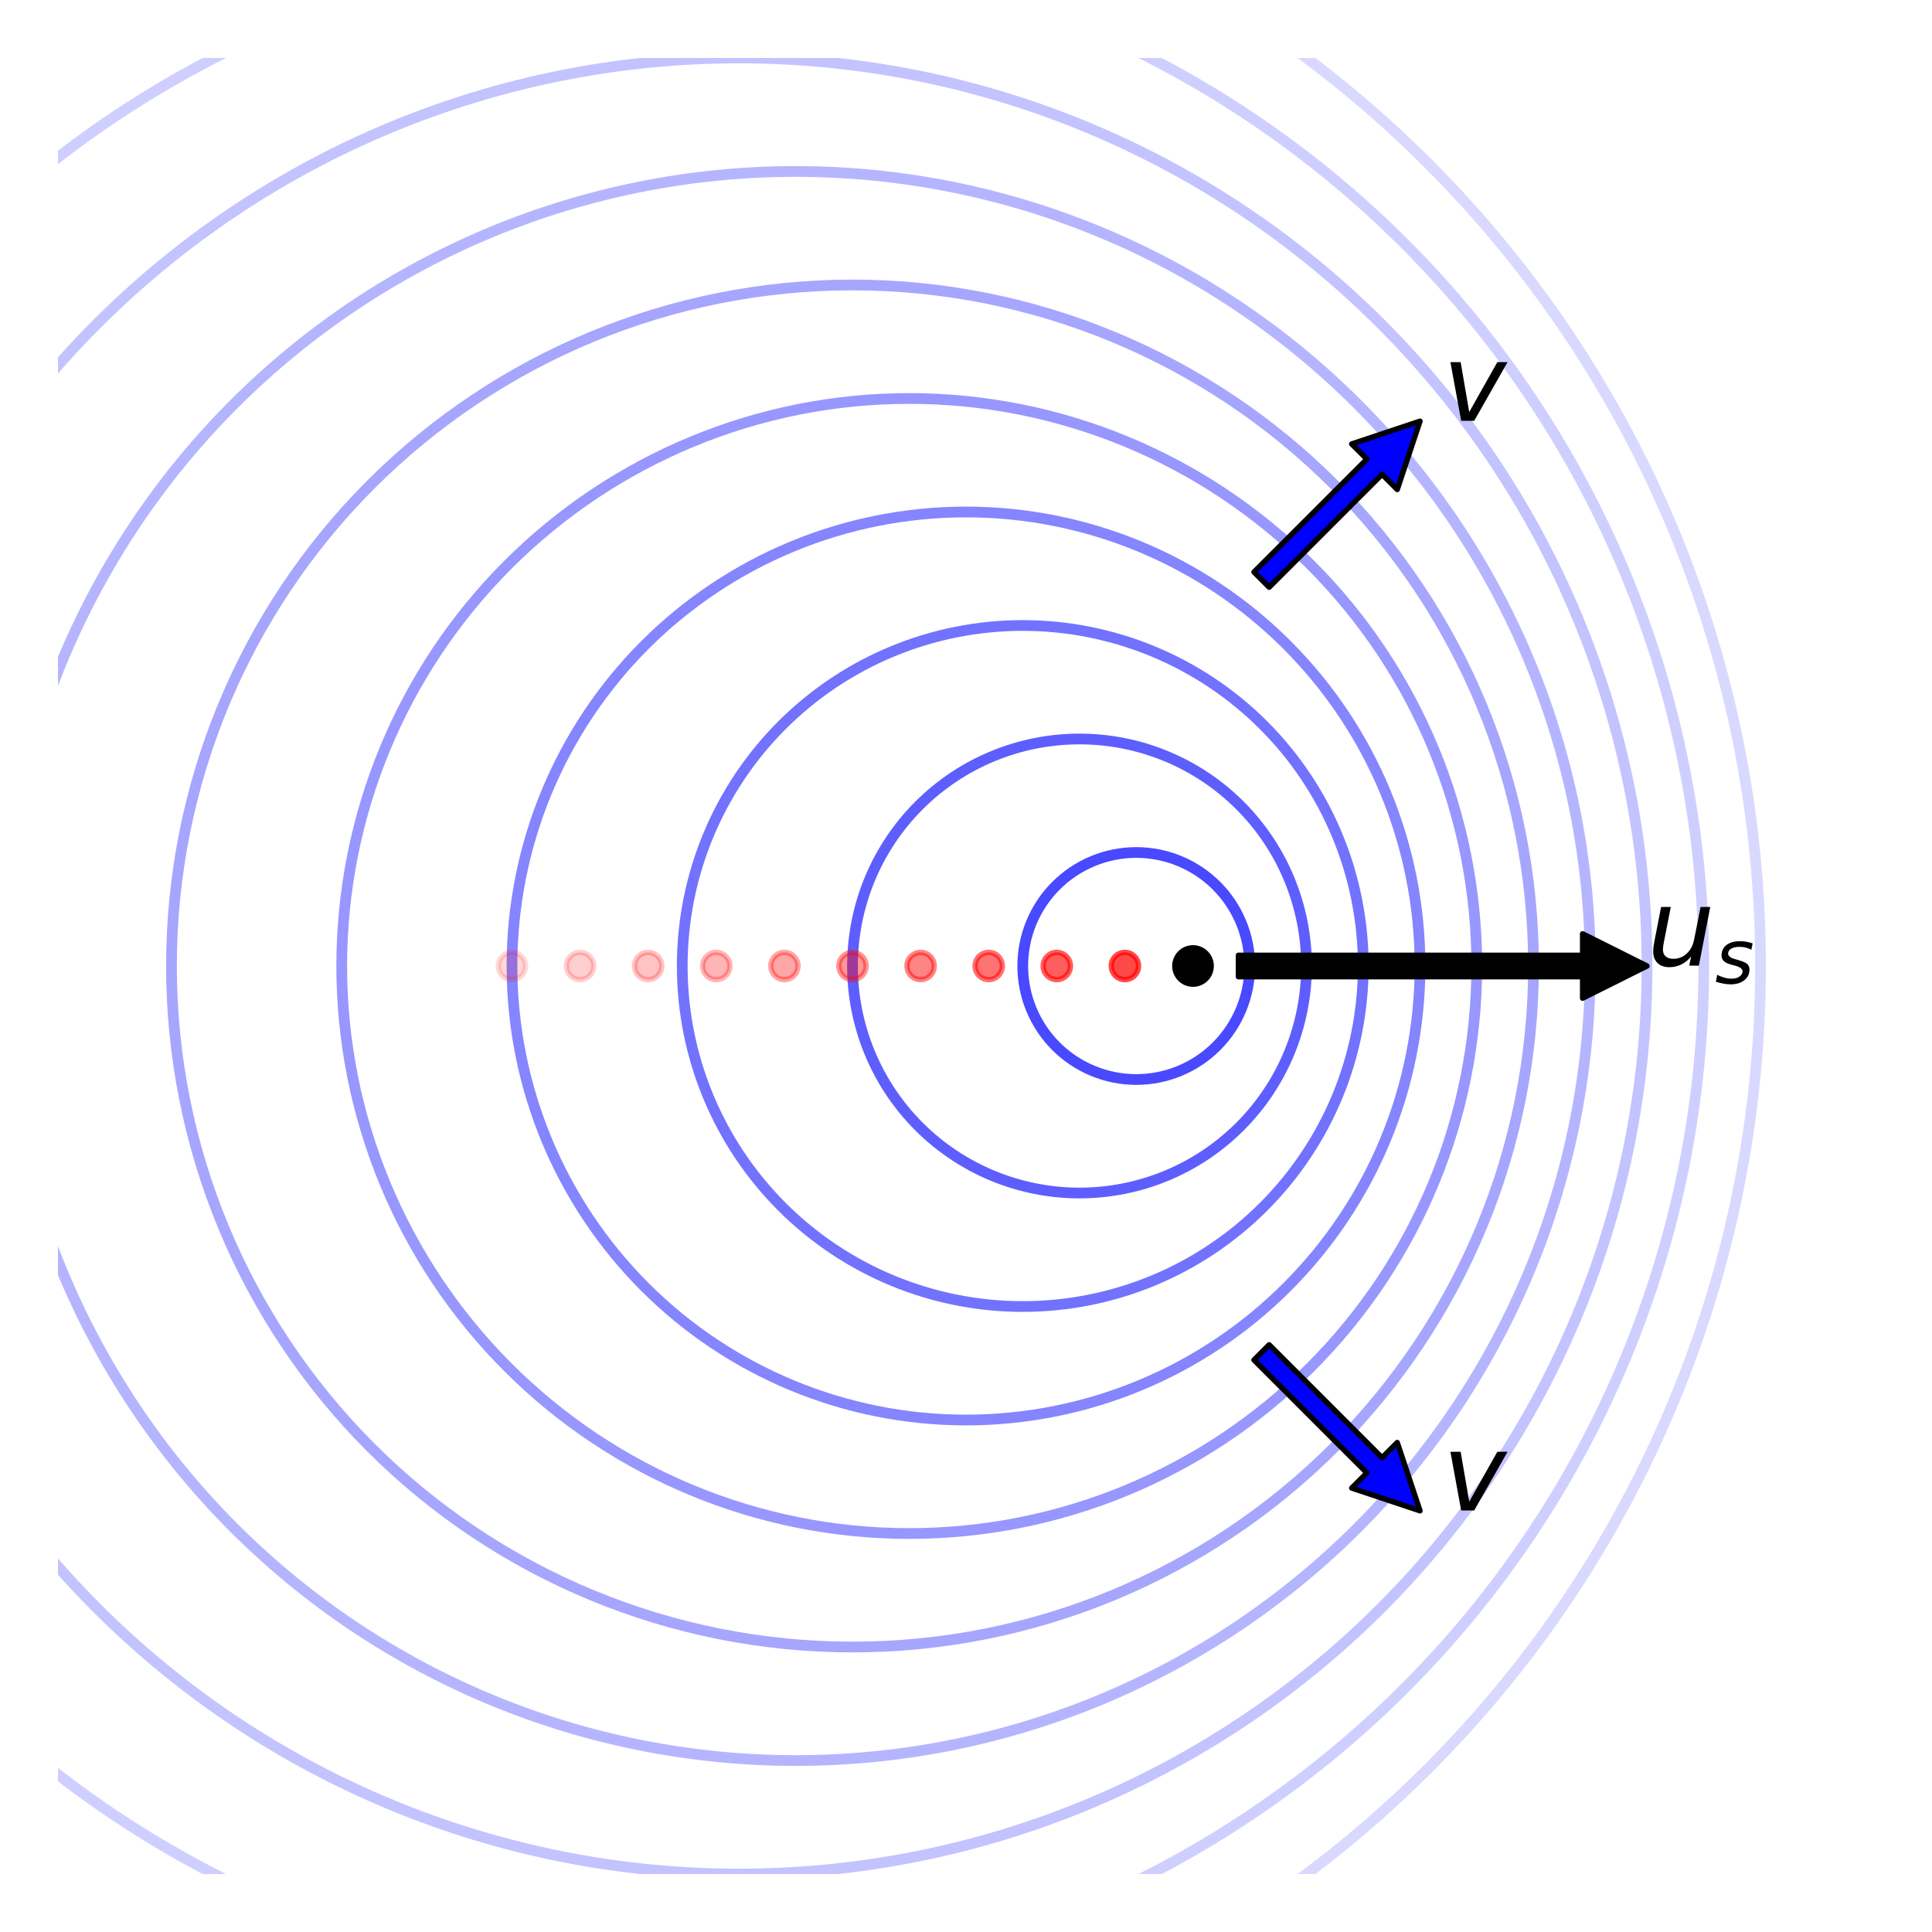 <?xml version="1.0" encoding="utf-8" standalone="no"?>
<!DOCTYPE svg PUBLIC "-//W3C//DTD SVG 1.1//EN"
  "http://www.w3.org/Graphics/SVG/1.1/DTD/svg11.dtd">
<!-- Created with matplotlib (https://matplotlib.org/) -->
<svg height="360pt" version="1.1" viewBox="0 0 360 360" width="360pt" xmlns="http://www.w3.org/2000/svg" xmlns:xlink="http://www.w3.org/1999/xlink">
 <defs>
  <style type="text/css">
*{stroke-linecap:butt;stroke-linejoin:round;}
  </style>
 </defs>
 <g id="figure_1">
  <g id="patch_1">
   <path d="M 0 360 
L 360 360 
L 360 0 
L 0 0 
z
" style="fill:none;"/>
  </g>
  <g id="axes_1">
   <g id="patch_2">
    <path clip-path="url(#p2d9e5b398d)" d="M 222.3 180 
C 222.3 180 222.3 180 222.3 180 
C 222.3 180 222.3 180 222.3 180 
C 222.3 180 222.3 180 222.3 180 
C 222.3 180 222.3 180 222.3 180 
C 222.3 180 222.3 180 222.3 180 
C 222.3 180 222.3 180 222.3 180 
C 222.3 180 222.3 180 222.3 180 
C 222.3 180 222.3 180 222.3 180 
z
" style="fill:none;opacity:0.8;stroke:#0000ff;stroke-linejoin:miter;stroke-width:2;"/>
   </g>
   <g id="patch_3">
    <path clip-path="url(#p2d9e5b398d)" d="M 222.3 182.538 
C 222.973 182.538 223.619 182.271 224.095 181.795 
C 224.571 181.319 224.838 180.673 224.838 180 
C 224.838 179.327 224.571 178.681 224.095 178.205 
C 223.619 177.729 222.973 177.462 222.3 177.462 
C 221.627 177.462 220.981 177.729 220.505 178.205 
C 220.029 178.681 219.762 179.327 219.762 180 
C 219.762 180.673 220.029 181.319 220.505 181.795 
C 220.981 182.271 221.627 182.538 222.3 182.538 
z
" style="fill:#ff0000;opacity:0.8;stroke:#ff0000;stroke-linejoin:miter;"/>
   </g>
   <g id="patch_4">
    <path clip-path="url(#p2d9e5b398d)" d="M 211.725 201.15 
C 217.334 201.15 222.714 198.922 226.68 194.955 
C 230.647 190.989 232.875 185.609 232.875 180 
C 232.875 174.391 230.647 169.011 226.68 165.045 
C 222.714 161.078 217.334 158.85 211.725 158.85 
C 206.116 158.85 200.736 161.078 196.77 165.045 
C 192.803 169.011 190.575 174.391 190.575 180 
C 190.575 185.609 192.803 190.989 196.77 194.955 
C 200.736 198.922 206.116 201.15 211.725 201.15 
z
" style="fill:none;opacity:0.712;stroke:#0000ff;stroke-linejoin:miter;stroke-width:2;"/>
   </g>
   <g id="patch_5">
    <path clip-path="url(#p2d9e5b398d)" d="M 209.61 182.538 
C 210.283 182.538 210.929 182.271 211.405 181.795 
C 211.881 181.319 212.148 180.673 212.148 180 
C 212.148 179.327 211.881 178.681 211.405 178.205 
C 210.929 177.729 210.283 177.462 209.61 177.462 
C 208.937 177.462 208.291 177.729 207.815 178.205 
C 207.339 178.681 207.072 179.327 207.072 180 
C 207.072 180.673 207.339 181.319 207.815 181.795 
C 208.291 182.271 208.937 182.538 209.61 182.538 
z
" style="fill:#ff0000;opacity:0.712;stroke:#ff0000;stroke-linejoin:miter;"/>
   </g>
   <g id="patch_6">
    <path clip-path="url(#p2d9e5b398d)" d="M 201.15 222.3 
C 212.368 222.3 223.128 217.843 231.061 209.911 
C 238.993 201.978 243.45 191.218 243.45 180 
C 243.45 168.782 238.993 158.022 231.061 150.089 
C 223.128 142.157 212.368 137.7 201.15 137.7 
C 189.932 137.7 179.172 142.157 171.239 150.089 
C 163.307 158.022 158.85 168.782 158.85 180 
C 158.85 191.218 163.307 201.978 171.239 209.911 
C 179.172 217.843 189.932 222.3 201.15 222.3 
z
" style="fill:none;opacity:0.629;stroke:#0000ff;stroke-linejoin:miter;stroke-width:2;"/>
   </g>
   <g id="patch_7">
    <path clip-path="url(#p2d9e5b398d)" d="M 196.92 182.538 
C 197.593 182.538 198.239 182.271 198.715 181.795 
C 199.191 181.319 199.458 180.673 199.458 180 
C 199.458 179.327 199.191 178.681 198.715 178.205 
C 198.239 177.729 197.593 177.462 196.92 177.462 
C 196.247 177.462 195.601 177.729 195.125 178.205 
C 194.649 178.681 194.382 179.327 194.382 180 
C 194.382 180.673 194.649 181.319 195.125 181.795 
C 195.601 182.271 196.247 182.538 196.92 182.538 
z
" style="fill:#ff0000;opacity:0.629;stroke:#ff0000;stroke-linejoin:miter;"/>
   </g>
   <g id="patch_8">
    <path clip-path="url(#p2d9e5b398d)" d="M 190.575 243.45 
C 207.402 243.45 223.542 236.765 235.441 224.866 
C 247.34 212.967 254.025 196.827 254.025 180 
C 254.025 163.173 247.34 147.033 235.441 135.134 
C 223.542 123.235 207.402 116.55 190.575 116.55 
C 173.748 116.55 157.608 123.235 145.709 135.134 
C 133.81 147.033 127.125 163.173 127.125 180 
C 127.125 196.827 133.81 212.967 145.709 224.866 
C 157.608 236.765 173.748 243.45 190.575 243.45 
z
" style="fill:none;opacity:0.551;stroke:#0000ff;stroke-linejoin:miter;stroke-width:2;"/>
   </g>
   <g id="patch_9">
    <path clip-path="url(#p2d9e5b398d)" d="M 184.23 182.538 
C 184.903 182.538 185.549 182.271 186.025 181.795 
C 186.501 181.319 186.768 180.673 186.768 180 
C 186.768 179.327 186.501 178.681 186.025 178.205 
C 185.549 177.729 184.903 177.462 184.23 177.462 
C 183.557 177.462 182.911 177.729 182.435 178.205 
C 181.959 178.681 181.692 179.327 181.692 180 
C 181.692 180.673 181.959 181.319 182.435 181.795 
C 182.911 182.271 183.557 182.538 184.23 182.538 
z
" style="fill:#ff0000;opacity:0.551;stroke:#ff0000;stroke-linejoin:miter;"/>
   </g>
   <g id="patch_10">
    <path clip-path="url(#p2d9e5b398d)" d="M 180 264.6 
C 202.436 264.6 223.956 255.686 239.821 239.821 
C 255.686 223.956 264.6 202.436 264.6 180 
C 264.6 157.564 255.686 136.044 239.821 120.179 
C 223.956 104.314 202.436 95.4 180 95.4 
C 157.564 95.4 136.044 104.314 120.179 120.179 
C 104.314 136.044 95.4 157.564 95.4 180 
C 95.4 202.436 104.314 223.956 120.179 239.821 
C 136.044 255.686 157.564 264.6 180 264.6 
z
" style="fill:none;opacity:0.478;stroke:#0000ff;stroke-linejoin:miter;stroke-width:2;"/>
   </g>
   <g id="patch_11">
    <path clip-path="url(#p2d9e5b398d)" d="M 171.54 182.538 
C 172.213 182.538 172.859 182.271 173.335 181.795 
C 173.811 181.319 174.078 180.673 174.078 180 
C 174.078 179.327 173.811 178.681 173.335 178.205 
C 172.859 177.729 172.213 177.462 171.54 177.462 
C 170.867 177.462 170.221 177.729 169.745 178.205 
C 169.269 178.681 169.002 179.327 169.002 180 
C 169.002 180.673 169.269 181.319 169.745 181.795 
C 170.221 182.271 170.867 182.538 171.54 182.538 
z
" style="fill:#ff0000;opacity:0.478;stroke:#ff0000;stroke-linejoin:miter;"/>
   </g>
   <g id="patch_12">
    <path clip-path="url(#p2d9e5b398d)" d="M 169.425 285.75 
C 197.47 285.75 224.371 274.608 244.202 254.777 
C 264.033 234.946 275.175 208.045 275.175 180 
C 275.175 151.955 264.033 125.054 244.202 105.223 
C 224.371 85.392 197.47 74.25 169.425 74.25 
C 141.38 74.25 114.479 85.392 94.648 105.223 
C 74.817 125.054 63.675 151.955 63.675 180 
C 63.675 208.045 74.817 234.946 94.648 254.777 
C 114.479 274.608 141.38 285.75 169.425 285.75 
z
" style="fill:none;opacity:0.41;stroke:#0000ff;stroke-linejoin:miter;stroke-width:2;"/>
   </g>
   <g id="patch_13">
    <path clip-path="url(#p2d9e5b398d)" d="M 158.85 182.538 
C 159.523 182.538 160.169 182.271 160.645 181.795 
C 161.121 181.319 161.388 180.673 161.388 180 
C 161.388 179.327 161.121 178.681 160.645 178.205 
C 160.169 177.729 159.523 177.462 158.85 177.462 
C 158.177 177.462 157.531 177.729 157.055 178.205 
C 156.579 178.681 156.312 179.327 156.312 180 
C 156.312 180.673 156.579 181.319 157.055 181.795 
C 157.531 182.271 158.177 182.538 158.85 182.538 
z
" style="fill:#ff0000;opacity:0.41;stroke:#ff0000;stroke-linejoin:miter;"/>
   </g>
   <g id="patch_14">
    <path clip-path="url(#p2d9e5b398d)" d="M 158.85 306.9 
C 192.504 306.9 224.785 293.529 248.582 269.732 
C 272.379 245.935 285.75 213.654 285.75 180 
C 285.75 146.346 272.379 114.065 248.582 90.268 
C 224.785 66.471 192.504 53.1 158.85 53.1 
C 125.196 53.1 92.915 66.471 69.118 90.268 
C 45.321 114.065 31.95 146.346 31.95 180 
C 31.95 213.654 45.321 245.935 69.118 269.732 
C 92.915 293.529 125.196 306.9 158.85 306.9 
z
" style="fill:none;opacity:0.348;stroke:#0000ff;stroke-linejoin:miter;stroke-width:2;"/>
   </g>
   <g id="patch_15">
    <path clip-path="url(#p2d9e5b398d)" d="M 146.16 182.538 
C 146.833 182.538 147.479 182.271 147.955 181.795 
C 148.431 181.319 148.698 180.673 148.698 180 
C 148.698 179.327 148.431 178.681 147.955 178.205 
C 147.479 177.729 146.833 177.462 146.16 177.462 
C 145.487 177.462 144.841 177.729 144.365 178.205 
C 143.889 178.681 143.622 179.327 143.622 180 
C 143.622 180.673 143.889 181.319 144.365 181.795 
C 144.841 182.271 145.487 182.538 146.16 182.538 
z
" style="fill:#ff0000;opacity:0.348;stroke:#ff0000;stroke-linejoin:miter;"/>
   </g>
   <g id="patch_16">
    <path clip-path="url(#p2d9e5b398d)" d="M 148.275 328.05 
C 187.538 328.05 225.199 312.451 252.962 284.687 
C 280.726 256.924 296.325 219.263 296.325 180 
C 296.325 140.737 280.726 103.076 252.962 75.313 
C 225.199 47.549 187.538 31.95 148.275 31.95 
C 109.012 31.95 71.351 47.549 43.588 75.313 
C 15.824 103.076 0.225 140.737 0.225 180 
C 0.225 219.263 15.824 256.924 43.588 284.687 
C 71.351 312.451 109.012 328.05 148.275 328.05 
z
" style="fill:none;opacity:0.29;stroke:#0000ff;stroke-linejoin:miter;stroke-width:2;"/>
   </g>
   <g id="patch_17">
    <path clip-path="url(#p2d9e5b398d)" d="M 133.47 182.538 
C 134.143 182.538 134.789 182.271 135.265 181.795 
C 135.741 181.319 136.008 180.673 136.008 180 
C 136.008 179.327 135.741 178.681 135.265 178.205 
C 134.789 177.729 134.143 177.462 133.47 177.462 
C 132.797 177.462 132.151 177.729 131.675 178.205 
C 131.199 178.681 130.932 179.327 130.932 180 
C 130.932 180.673 131.199 181.319 131.675 181.795 
C 132.151 182.271 132.797 182.538 133.47 182.538 
z
" style="fill:#ff0000;opacity:0.29;stroke:#ff0000;stroke-linejoin:miter;"/>
   </g>
   <g id="patch_18">
    <path clip-path="url(#p2d9e5b398d)" d="M 137.7 349.2 
C 182.572 349.2 225.613 331.372 257.342 299.642 
C 289.072 267.913 306.9 224.872 306.9 180 
C 306.9 135.128 289.072 92.087 257.342 60.358 
C 225.613 28.628 182.572 10.8 137.7 10.8 
C 92.828 10.8 49.787 28.628 18.058 60.358 
C -13.672 92.087 -31.5 135.128 -31.5 180 
C -31.5 224.872 -13.672 267.913 18.058 299.642 
C 49.787 331.372 92.828 349.2 137.7 349.2 
z
" style="fill:none;opacity:0.238;stroke:#0000ff;stroke-linejoin:miter;stroke-width:2;"/>
   </g>
   <g id="patch_19">
    <path clip-path="url(#p2d9e5b398d)" d="M 120.78 182.538 
C 121.453 182.538 122.099 182.271 122.575 181.795 
C 123.051 181.319 123.318 180.673 123.318 180 
C 123.318 179.327 123.051 178.681 122.575 178.205 
C 122.099 177.729 121.453 177.462 120.78 177.462 
C 120.107 177.462 119.461 177.729 118.985 178.205 
C 118.509 178.681 118.242 179.327 118.242 180 
C 118.242 180.673 118.509 181.319 118.985 181.795 
C 119.461 182.271 120.107 182.538 120.78 182.538 
z
" style="fill:#ff0000;opacity:0.238;stroke:#ff0000;stroke-linejoin:miter;"/>
   </g>
   <g id="patch_20">
    <path clip-path="url(#p2d9e5b398d)" d="M 127.125 370.35 
C 177.606 370.35 226.027 350.294 261.723 314.598 
C 297.419 278.902 317.475 230.481 317.475 180 
C 317.475 129.519 297.419 81.098 261.723 45.402 
C 226.027 9.706 177.606 -10.35 127.125 -10.35 
C 76.644 -10.35 28.223 9.706 -7.473 45.402 
C -43.169 81.098 -63.225 129.519 -63.225 180 
C -63.225 230.481 -43.169 278.902 -7.473 314.598 
C 28.223 350.294 76.644 370.35 127.125 370.35 
z
" style="fill:none;opacity:0.191;stroke:#0000ff;stroke-linejoin:miter;stroke-width:2;"/>
   </g>
   <g id="patch_21">
    <path clip-path="url(#p2d9e5b398d)" d="M 108.09 182.538 
C 108.763 182.538 109.409 182.271 109.885 181.795 
C 110.361 181.319 110.628 180.673 110.628 180 
C 110.628 179.327 110.361 178.681 109.885 178.205 
C 109.409 177.729 108.763 177.462 108.09 177.462 
C 107.417 177.462 106.771 177.729 106.295 178.205 
C 105.819 178.681 105.552 179.327 105.552 180 
C 105.552 180.673 105.819 181.319 106.295 181.795 
C 106.771 182.271 107.417 182.538 108.09 182.538 
z
" style="fill:#ff0000;opacity:0.191;stroke:#ff0000;stroke-linejoin:miter;"/>
   </g>
   <g id="patch_22">
    <path clip-path="url(#p2d9e5b398d)" d="M 116.55 391.5 
C 172.64 391.5 226.441 369.215 266.103 329.553 
C 305.765 289.891 328.05 236.09 328.05 180 
C 328.05 123.91 305.765 70.109 266.103 30.447 
C 226.441 -9.215 172.64 -31.5 116.55 -31.5 
C 60.46 -31.5 6.659 -9.215 -33.003 30.447 
C -72.665 70.109 -94.95 123.91 -94.95 180 
C -94.95 236.09 -72.665 289.891 -33.003 329.553 
C 6.659 369.215 60.46 391.5 116.55 391.5 
z
" style="fill:none;opacity:0.149;stroke:#0000ff;stroke-linejoin:miter;stroke-width:2;"/>
   </g>
   <g id="patch_23">
    <path clip-path="url(#p2d9e5b398d)" d="M 95.4 182.538 
C 96.073 182.538 96.719 182.271 97.195 181.795 
C 97.671 181.319 97.938 180.673 97.938 180 
C 97.938 179.327 97.671 178.681 97.195 178.205 
C 96.719 177.729 96.073 177.462 95.4 177.462 
C 94.727 177.462 94.081 177.729 93.605 178.205 
C 93.129 178.681 92.862 179.327 92.862 180 
C 92.862 180.673 93.129 181.319 93.605 181.795 
C 94.081 182.271 94.727 182.538 95.4 182.538 
z
" style="fill:#ff0000;opacity:0.149;stroke:#ff0000;stroke-linejoin:miter;"/>
   </g>
   <g id="patch_24">
    <path clip-path="url(#p2d9e5b398d)" d="M 222.3 183.384 
C 223.197 183.384 224.058 183.027 224.693 182.393 
C 225.327 181.758 225.684 180.897 225.684 180 
C 225.684 179.103 225.327 178.242 224.693 177.607 
C 224.058 176.973 223.197 176.616 222.3 176.616 
C 221.403 176.616 220.542 176.973 219.907 177.607 
C 219.273 178.242 218.916 179.103 218.916 180 
C 218.916 180.897 219.273 181.758 219.907 182.393 
C 220.542 183.027 221.403 183.384 222.3 183.384 
z
" style="stroke:#000000;stroke-linejoin:miter;"/>
   </g>
   <g id="patch_25">
    <path d="M 230.76 178 
Q 262.828 178 294.896 178 
L 294.896 174 
Q 300.898 177 306.9 180 
Q 300.898 183 294.896 186 
L 294.896 182 
Q 262.828 182 230.76 182 
L 230.76 178 
z
" style="stroke:#000000;stroke-linecap:round;"/>
   </g>
   <g id="text_1">
    <!-- $u_s$ -->
    <defs>
     <path d="M 6.688 21.688 
L 13.094 54.688 
L 22.125 54.688 
L 15.719 22.016 
Q 15.234 19.625 15.016 17.922 
Q 14.797 16.219 14.797 15.094 
Q 14.797 10.938 17.328 8.656 
Q 19.875 6.391 24.516 6.391 
Q 31.734 6.391 37 11.266 
Q 42.281 16.156 43.891 24.422 
L 49.906 54.688 
L 58.891 54.688 
L 48.297 0 
L 39.312 0 
L 41.109 8.594 
Q 37.312 3.812 32.062 1.188 
Q 26.812 -1.422 20.906 -1.422 
Q 13.719 -1.422 9.719 2.516 
Q 5.719 6.453 5.719 13.484 
Q 5.719 14.938 5.953 17.141 
Q 6.203 19.344 6.688 21.688 
z
" id="DejaVuSans-Oblique-117"/>
     <path d="M 50 53.078 
L 48.297 44.578 
Q 44.734 46.531 40.766 47.5 
Q 36.812 48.484 32.625 48.484 
Q 25.531 48.484 21.453 46.062 
Q 17.391 43.656 17.391 39.5 
Q 17.391 34.672 26.859 32.078 
Q 27.594 31.891 27.938 31.781 
L 30.812 30.906 
Q 39.797 28.422 42.797 25.688 
Q 45.797 22.953 45.797 18.219 
Q 45.797 9.516 38.891 4.047 
Q 31.984 -1.422 20.797 -1.422 
Q 16.453 -1.422 11.672 -0.578 
Q 6.891 0.25 1.125 2 
L 2.875 11.281 
Q 7.812 8.734 12.594 7.422 
Q 17.391 6.109 21.781 6.109 
Q 28.375 6.109 32.5 8.938 
Q 36.625 11.766 36.625 16.109 
Q 36.625 20.797 25.781 23.688 
L 24.859 23.922 
L 21.781 24.703 
Q 14.938 26.516 11.766 29.469 
Q 8.594 32.422 8.594 37.016 
Q 8.594 45.75 15.156 50.875 
Q 21.734 56 33.016 56 
Q 37.453 56 41.672 55.266 
Q 45.906 54.547 50 53.078 
z
" id="DejaVuSans-Oblique-115"/>
    </defs>
    <g transform="translate(306.9 180)scale(0.2 -0.2)">
     <use transform="translate(0 0.312)" xlink:href="#DejaVuSans-Oblique-117"/>
     <use transform="translate(63.379 -16.094)scale(0.7)" xlink:href="#DejaVuSans-Oblique-115"/>
    </g>
   </g>
   <g id="patch_26">
    <path d="M 236.489 250.58 
Q 247.008 261.1 257.528 271.62 
L 260.357 268.791 
Q 262.478 275.156 264.6 281.52 
Q 258.236 279.398 251.871 277.277 
L 254.7 274.448 
Q 244.18 263.928 233.66 253.409 
L 236.489 250.58 
z
" style="fill:#0000ff;stroke:#000000;stroke-linecap:round;"/>
   </g>
   <g id="patch_27">
    <path d="M 233.66 106.591 
Q 244.18 96.072 254.7 85.552 
L 251.871 82.723 
Q 258.236 80.602 264.6 78.48 
Q 262.478 84.844 260.357 91.209 
L 257.528 88.38 
Q 247.008 98.9 236.489 109.42 
L 233.66 106.591 
z
" style="fill:#0000ff;stroke:#000000;stroke-linecap:round;"/>
   </g>
   <g id="text_2">
    <!-- $v$ -->
    <defs>
     <path d="M 7.172 54.688 
L 16.703 54.688 
L 24.703 8.203 
L 50.875 54.688 
L 60.406 54.688 
L 29.297 0 
L 17.188 0 
z
" id="DejaVuSans-Oblique-118"/>
    </defs>
    <g transform="translate(268.83 281.52)scale(0.2 -0.2)">
     <use transform="translate(0 0.312)" xlink:href="#DejaVuSans-Oblique-118"/>
    </g>
   </g>
   <g id="text_3">
    <!-- $v$ -->
    <g transform="translate(268.83 78.48)scale(0.2 -0.2)">
     <use transform="translate(0 0.312)" xlink:href="#DejaVuSans-Oblique-118"/>
    </g>
   </g>
  </g>
 </g>
 <defs>
  <clipPath id="p2d9e5b398d">
   <rect height="338.4" width="338.4" x="10.8" y="10.8"/>
  </clipPath>
 </defs>
</svg>
